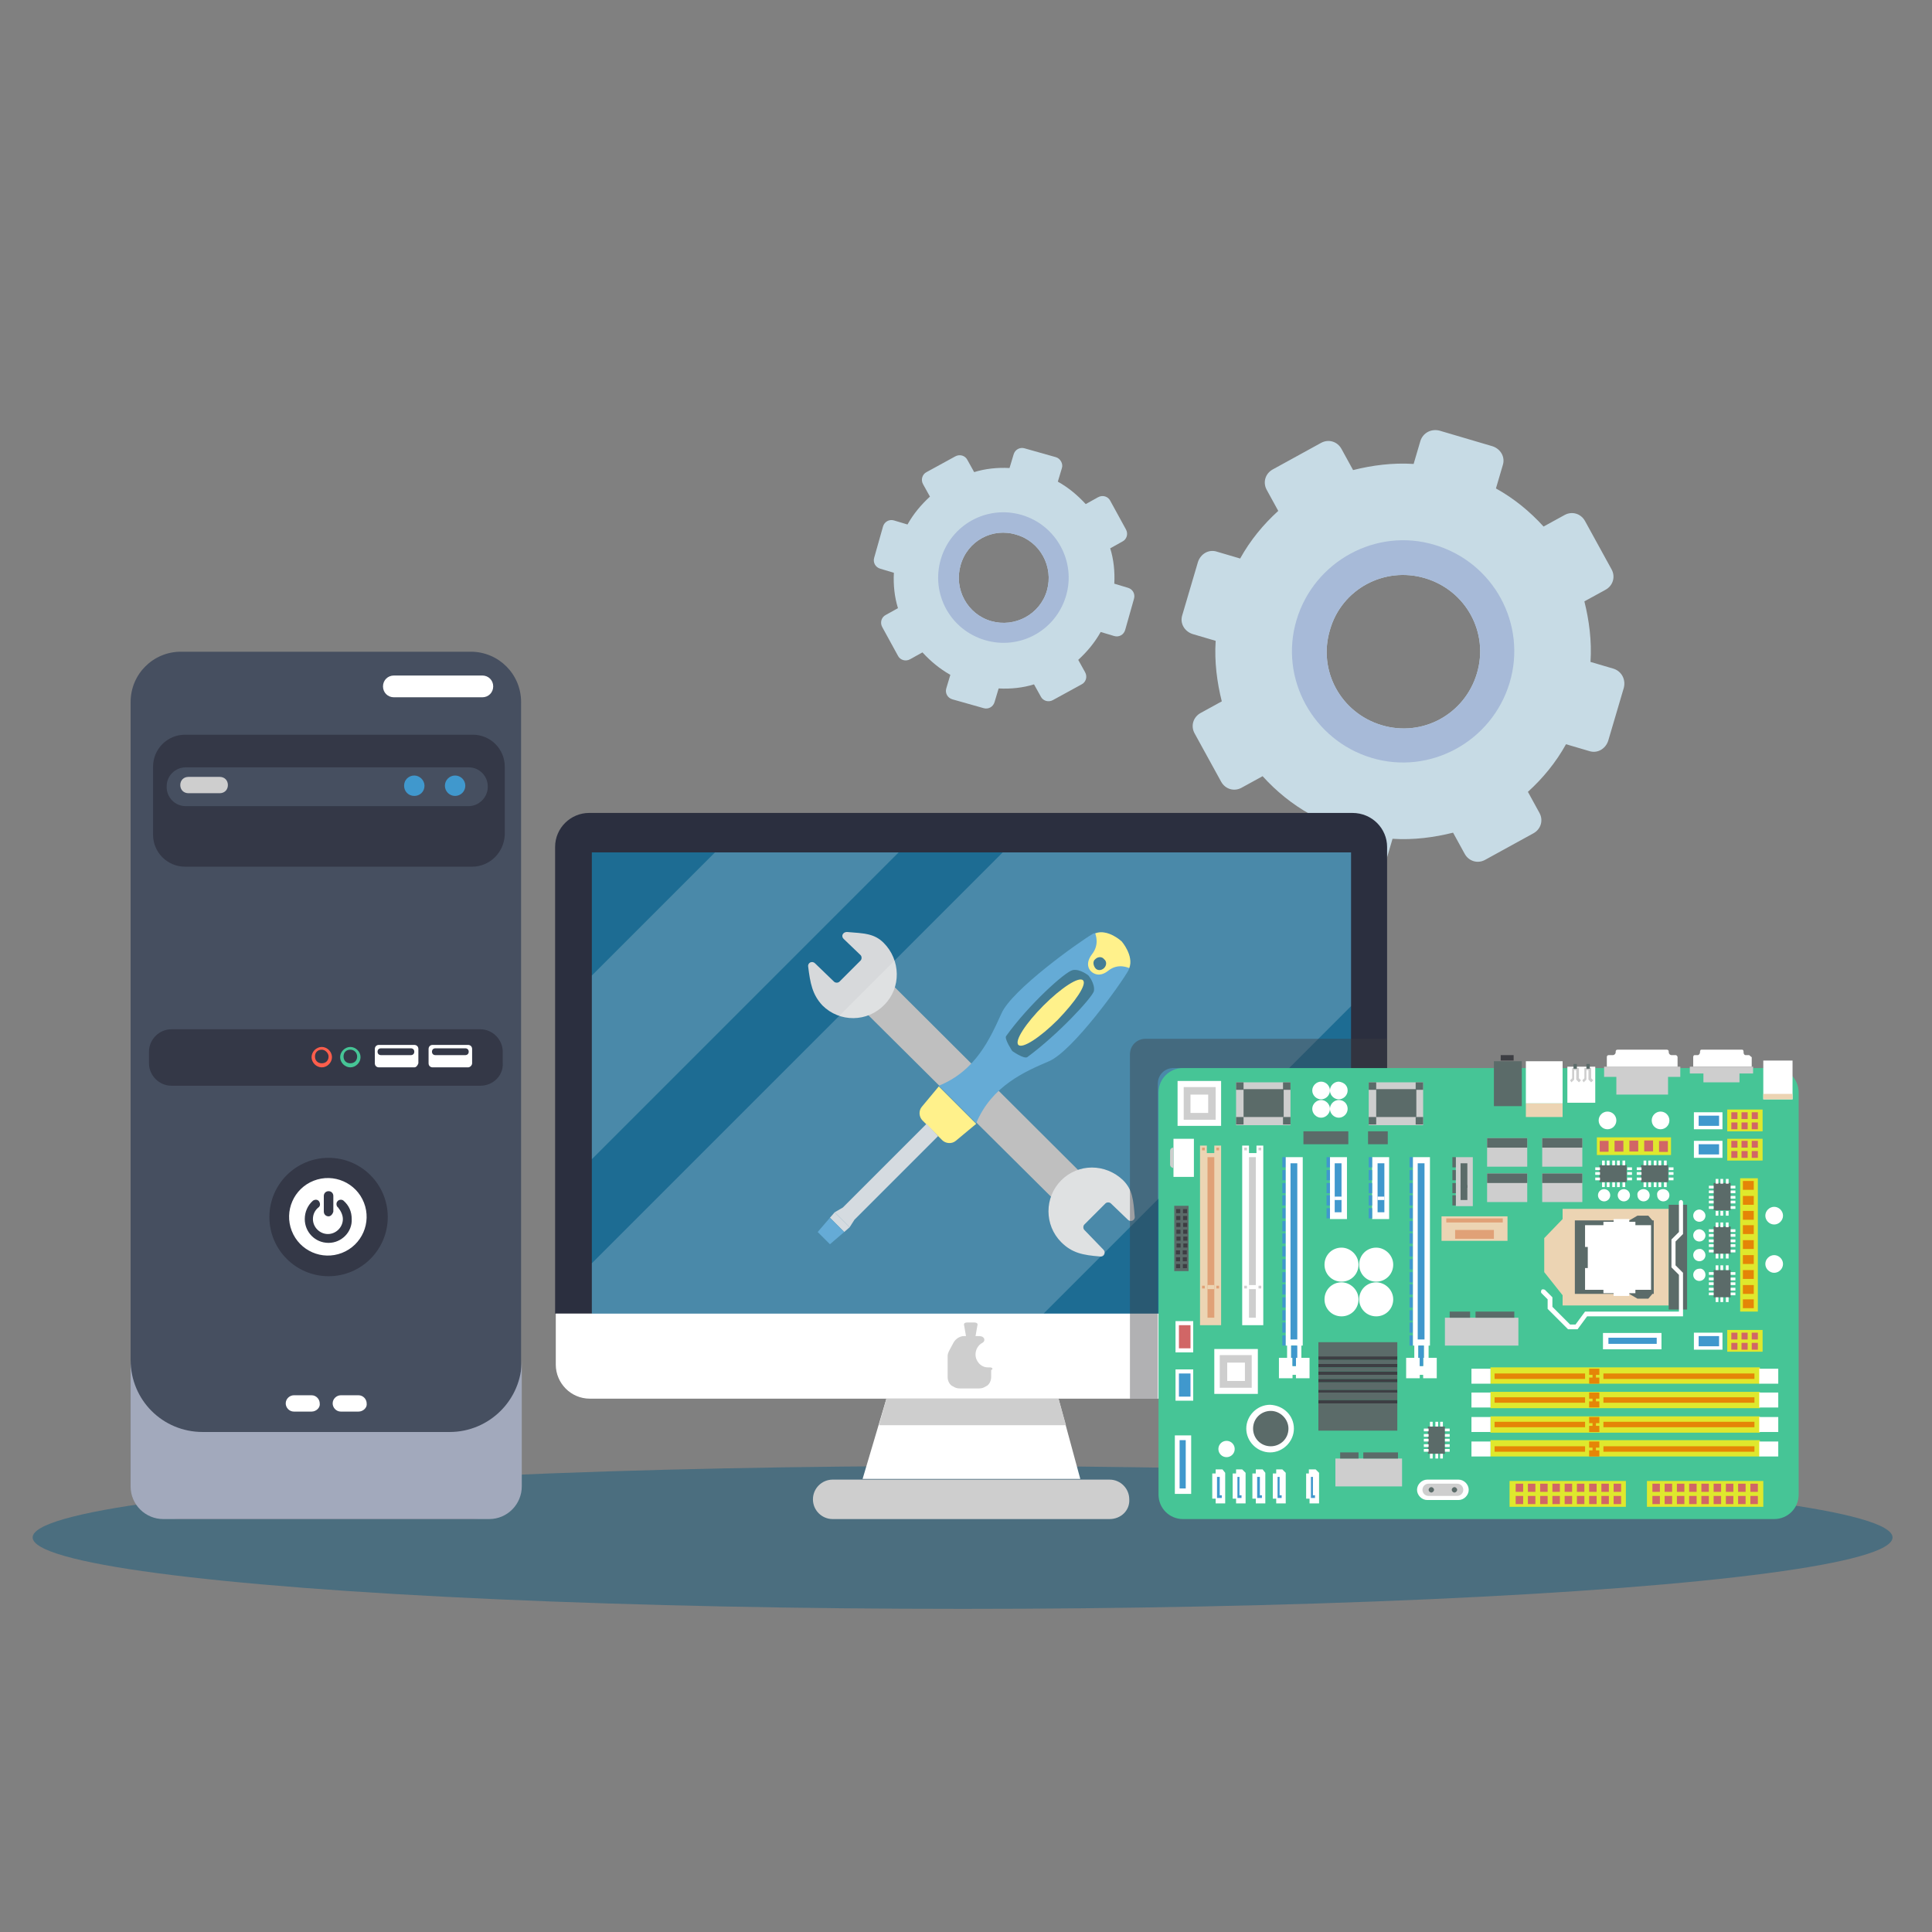 <?xml version="1.0" encoding="utf-8"?>
<!-- Generator: Adobe Illustrator 24.0.1, SVG Export Plug-In . SVG Version: 6.00 Build 0)  -->
<svg version="1.1" id="Calque_1" xmlns="http://www.w3.org/2000/svg" xmlns:xlink="http://www.w3.org/1999/xlink" x="0px" y="0px"
	 viewBox="0 0 284 284" style="enable-background:new 0 0 284 284;" xml:space="preserve">
<rect x="0" y="0" width="284" height="284" fill="#808080" stroke="none"/>
<style type="text/css">
	.st0{opacity:0.5;fill:#165C7F;}
	.st1{fill:#C7DBE5;}
	.st2{fill:#A7BAD8;}
	.st3{fill:#2B2F3F;}
	.st4{fill:#1D6C93;}
	.st5{fill:#FFFFFF;}
	.st6{fill:#CECECE;}
	.st7{fill:#AFAFAF;}
	.st8{fill:#D7D9DB;}
	.st9{fill:#3E96CC;}
	.st10{fill:#FFED6E;}
	.st11{fill:#145B7A;}
	.st12{fill:#CBD2D8;}
	.st13{opacity:0.2;fill:#FFFFFF;}
	.st14{fill:#464F60;}
	.st15{fill:#A2A9BC;}
	.st16{fill:#343847;}
	.st17{fill:#4098CD;}
	.st18{fill:#FF5E4C;}
	.st19{fill:#46C596;}
	.st20{fill:#DFE82D;}
	.st21{fill:#E58507;}
	.st22{fill:#D16666;}
	.st23{fill:#5B6B69;}
	.st24{fill:#3D3E43;}
	.st25{fill:#ECD4B3;}
	.st26{fill:#E0A177;}
	.st27{opacity:0.4;fill:#3D3E43;}
</style>
<ellipse id="XMLID_4_" class="st0" cx="141.5" cy="226" rx="136.7" ry="10.5"/>
<g id="XMLID_252_">
	<g id="XMLID_3_">
		<path id="XMLID_1474_" class="st1" d="M219.4,65.6l-7.8-2.3c-1.2-0.3-2.4,0.3-2.8,1.5l-1,3.4c-3.1-0.2-6.1,0.2-8.9,0.9l-1.7-3.1
			c-0.6-1.1-1.9-1.5-3-0.9l-7.1,3.9c-1.1,0.6-1.5,1.9-0.9,3l1.7,3.1c-2.2,2-4.1,4.3-5.6,7l-3.4-1c-1.2-0.4-2.4,0.3-2.8,1.5l-2.3,7.8
			c-0.4,1.2,0.3,2.4,1.5,2.8l3.4,1c-0.2,3.1,0.2,6.1,0.9,8.9l-3.1,1.7c-1.1,0.6-1.5,1.9-0.9,3l3.9,7.1c0.6,1.1,1.9,1.5,3,0.9
			l3.1-1.7c2,2.2,4.3,4.1,7,5.6l-1,3.4c-0.4,1.2,0.3,2.4,1.5,2.8l7.8,2.3c1.2,0.3,2.4-0.3,2.8-1.5l1-3.4c3.1,0.2,6.1-0.2,8.9-0.9
			l1.7,3.1c0.6,1.1,1.9,1.5,3,0.9l7.1-3.9c1.1-0.6,1.5-1.9,0.9-3l-1.7-3.1c2.2-2,4.1-4.3,5.6-7l3.4,1c1.2,0.4,2.4-0.3,2.8-1.5
			l2.3-7.8c0.3-1.2-0.3-2.4-1.5-2.8l-3.4-1c0.2-3.1-0.2-6.1-0.9-8.9l3.1-1.7c1.1-0.6,1.5-1.9,0.9-3l-3.9-7.1c-0.6-1.1-1.9-1.5-3-0.9
			l-3.1,1.7c-2-2.2-4.3-4.1-7-5.6l1-3.4C221.3,67.2,220.6,66,219.4,65.6z M209.5,85c6,1.8,9.4,8,7.6,14c-1.8,6-8,9.4-14,7.6
			c-6-1.8-9.4-8-7.6-14C197.2,86.6,203.5,83.2,209.5,85z"/>
		<path id="XMLID_1462_" class="st2" d="M210.9,80.1c-8.6-2.6-17.7,2.4-20.3,11c-2.6,8.6,2.4,17.7,11,20.3c8.6,2.6,17.7-2.4,20.3-11
			C224.5,91.8,219.6,82.7,210.9,80.1z M209.5,85c6,1.8,9.4,8,7.6,14c-1.8,6-8,9.4-14,7.6c-6-1.8-9.4-8-7.6-14
			C197.2,86.6,203.5,83.2,209.5,85z"/>
	</g>
	<g id="XMLID_5_">
		<path id="XMLID_441_" class="st1" d="M155.2,67.2l-4.6-1.3c-0.7-0.2-1.4,0.2-1.6,0.9l-0.6,2c-1.8-0.1-3.6,0.1-5.2,0.6l-1-1.8
			c-0.3-0.6-1.1-0.9-1.8-0.5l-4.2,2.3c-0.6,0.3-0.9,1.1-0.5,1.8l1,1.8c-1.3,1.2-2.4,2.5-3.3,4.1l-2-0.6c-0.7-0.2-1.4,0.2-1.6,0.9
			l-1.3,4.6c-0.2,0.7,0.2,1.4,0.9,1.6l2,0.6c-0.1,1.8,0.1,3.6,0.6,5.2l-1.8,1c-0.6,0.3-0.9,1.1-0.5,1.8l2.3,4.2
			c0.3,0.6,1.1,0.9,1.8,0.5l1.8-1c1.2,1.3,2.5,2.4,4.1,3.3l-0.6,2c-0.2,0.7,0.2,1.4,0.9,1.6l4.6,1.3c0.7,0.2,1.4-0.2,1.6-0.9l0.6-2
			c1.8,0.1,3.6-0.1,5.2-0.6l1,1.8c0.3,0.6,1.1,0.9,1.8,0.5l4.2-2.3c0.6-0.3,0.9-1.1,0.5-1.8l-1-1.8c1.3-1.2,2.4-2.5,3.3-4.1l2,0.6
			c0.7,0.2,1.4-0.2,1.6-0.9l1.3-4.6c0.2-0.7-0.2-1.4-0.9-1.6l-2-0.6c0.1-1.8-0.1-3.6-0.6-5.2l1.8-1c0.6-0.3,0.9-1.1,0.5-1.8
			l-2.3-4.2c-0.3-0.6-1.1-0.9-1.8-0.5l-1.8,1c-1.2-1.3-2.5-2.4-4.1-3.3l0.6-2C156.3,68.2,155.9,67.4,155.2,67.2z M149.4,78.6
			c3.5,1,5.5,4.7,4.5,8.2c-1,3.5-4.7,5.5-8.2,4.5c-3.5-1-5.5-4.7-4.5-8.2C142.2,79.5,145.9,77.5,149.4,78.6z"/>
		<path id="XMLID_437_" class="st2" d="M150.2,75.7c-5.1-1.5-10.4,1.4-11.9,6.5c-1.5,5.1,1.4,10.4,6.5,11.9
			c5.1,1.5,10.4-1.4,11.9-6.5C158.2,82.6,155.3,77.2,150.2,75.7z M149.4,78.6c3.5,1,5.5,4.7,4.5,8.2c-1,3.5-4.7,5.5-8.2,4.5
			c-3.5-1-5.5-4.7-4.5-8.2C142.2,79.5,145.9,77.5,149.4,78.6z"/>
	</g>
</g>
<g id="XMLID_2974_">
	<path id="XMLID_94_" class="st3" d="M203.9,124.5v68.6H81.6v-68.6c0-2.8,2.3-5,5-5h112.2C201.7,119.5,203.9,121.8,203.9,124.5z"/>
	<rect id="XMLID_66_" x="87" y="125.3" class="st4" width="111.6" height="67.9"/>
	<polygon id="XMLID_67_" class="st5" points="158.8,217.4 126.8,217.4 130.3,205.6 155.6,205.6 	"/>
	<path id="XMLID_92_" class="st5" d="M203.9,193.1v7.5c0,2.8-2.3,5-5,5H86.7c-2.8,0-5-2.3-5-5v-7.5H203.9z"/>
	<polygon id="XMLID_64_" class="st6" points="130.3,205.6 129.2,209.5 156.7,209.5 155.6,205.6 	"/>
	<path id="XMLID_65_" class="st6" d="M163.1,223.3h-40.7c-1.6,0-2.9-1.3-2.9-2.9l0,0c0-1.6,1.3-2.9,2.9-2.9h40.7
		c1.6,0,2.9,1.3,2.9,2.9l0,0C166.1,222,164.8,223.3,163.1,223.3z"/>
	<g id="XMLID_1443_">
		<g id="XMLID_2812_">
			<polygon id="XMLID_2817_" class="st7" points="156.8,178.2 125.6,147.2 129.6,143.2 160.8,174.3 			"/>
			<path id="XMLID_2815_" class="st8" d="M119.8,141.6c-0.4-0.4-1.1-0.1-1,0.5c0.3,2.4,0.6,4.1,2.1,5.7c2.5,2.5,6.6,2.5,9.1-0.1
				c2.5-2.5,2.4-6.6-0.1-9.1c-1.4-1.4-2.9-1.4-5.4-1.6c-0.6,0-0.9,0.6-0.5,1l2.5,2.4c0.2,0.2,0.2,0.6,0,0.8l-3.1,3.1
				c-0.2,0.2-0.6,0.2-0.8,0L119.8,141.6z"/>
			<path id="XMLID_2814_" class="st8" d="M162.2,183.7c0.4,0.4,0.1,1.1-0.5,1c-2.5-0.2-4.1-0.5-5.7-2.1c-2.5-2.5-2.5-6.6,0-9.1
				s6.5-2.5,9.1,0c1.4,1.4,1.5,2.9,1.7,5.3c0.1,0.6-0.6,0.9-1,0.5l-2.5-2.4c-0.2-0.2-0.6-0.2-0.8,0l-3.1,3.1c-0.2,0.2-0.2,0.6,0,0.8
				L162.2,183.7z"/>
		</g>
		<g id="XMLID_1451_">
			<path id="XMLID_2811_" class="st9" d="M154.2,156c-3.5,1.5-8.4,3.6-10.7,9.1l-5.5-5.5c5.5-2.2,7.6-7.1,9.2-10.6
				c1.5-3.5,11.5-10.6,13.4-11.7c0.1-0.1,0.2-0.1,0.3-0.1c1.9-0.7,3.9,1.2,3.9,1.2s1.8,2,1.2,3.9c0,0.1-0.1,0.2-0.1,0.3
				C164.8,144.6,157.7,154.5,154.2,156z"/>
			<path id="XMLID_2809_" class="st10" d="M166,142.3c-0.1,0-1.6-0.8-3.1,0.4c-1.5,1.2-2.5,0.1-2.5,0.1s-1.1-0.9,0.1-2.5
				c1.2-1.5,0.5-3,0.5-3.1c1.9-0.7,3.9,1.2,3.9,1.2S166.7,140.5,166,142.3z"/>
			<path id="XMLID_2799_" class="st10" d="M143.5,165.2l-3,2.5c-0.6,0.5-1.5,0.4-2-0.1l-2.9-2.9c-0.5-0.5-0.6-1.4-0.1-2l2.5-3
				L143.5,165.2z"/>
			<path id="XMLID_2790_" class="st11" d="M151,155.4c-0.5,0.3-2.2-0.9-2.2-0.9s-1.2-1.8-0.9-2.2c3.3-4.6,8.7-9.5,9.8-9.7
				c1.1-0.2,2.3,0.8,2.3,0.8s1,1.2,0.8,2.3C160.5,146.7,155.5,152.1,151,155.4z"/>
			<path id="XMLID_2781_" class="st10" d="M155.5,149.9c-2.6,2.6-5.2,4.3-5.8,3.7c-0.6-0.6,1.1-3.2,3.7-5.8c2.6-2.6,5.2-4.3,5.8-3.7
				C159.8,144.7,158.1,147.2,155.5,149.9z"/>
			<polygon id="XMLID_2400_" class="st12" points="124.9,180.4 122.7,178.2 123.9,177.5 136.2,165.2 137.9,167 125.6,179.3 			"/>
			<polygon id="XMLID_2398_" class="st12" points="124.1,181.1 122,179 122.7,178.2 124.9,180.4 			"/>
			<polygon id="XMLID_2395_" class="st9" points="122,182.9 120.2,181.1 122,179 124.1,181.1 			"/>
			<path id="XMLID_2295_" class="st11" d="M162.3,142.3c-0.4,0.4-1,0.4-1.3,0s-0.4-1,0-1.3c0.4-0.4,1-0.4,1.3,0
				C162.7,141.3,162.7,141.9,162.3,142.3z"/>
		</g>
	</g>
	<polygon id="XMLID_2360_" class="st13" points="198.6,125.3 198.6,147.9 153.4,193.1 87,193.1 87,185.7 147.4,125.3 	"/>
	<polygon id="XMLID_442_" class="st13" points="132.1,125.3 87,170.4 87,143.4 105.1,125.3 	"/>
	<path id="XMLID_6_" class="st6" d="M145.5,201c-0.1,0-0.2,0-0.3,0c-1,0-1.8-0.9-1.8-1.9c0-0.7,0.4-1.4,1-1.7c0.4-0.2,0.4-0.7,0-0.9
		c-0.2-0.1-0.4-0.1-0.7-0.1h-0.3l0.3-1.7c0-0.2-0.2-0.3-0.5-0.3h-0.5h-0.5c-0.3,0-0.5,0.1-0.5,0.3l0.3,1.7h-0.3
		c-0.6,0-1.2,0.4-1.5,0.9l-0.7,1.3c-0.1,0.2-0.2,0.5-0.2,0.7v3.1c0,0.5,0.2,1,0.6,1.3l0.2,0.1c0.3,0.2,0.6,0.3,1,0.3h1.4h1.4
		c0.4,0,0.7-0.1,1-0.3l0.2-0.1c0.4-0.3,0.6-0.8,0.6-1.3v-1C146.1,201.2,145.8,201,145.5,201z"/>
</g>
<g id="XMLID_2_">
	<path id="XMLID_68_" class="st14" d="M69.3,223.3H26.6c-4.1,0-7.4-3.3-7.4-7.4V103.2c0-4.1,3.3-7.4,7.4-7.4h42.6
		c4.1,0,7.4,3.3,7.4,7.4v112.7C76.7,220,73.4,223.3,69.3,223.3z"/>
	<path id="XMLID_410_" class="st15" d="M76.7,199.9v18.6c0,2.6-2.1,4.8-4.8,4.8H24c-2.6,0-4.8-2.1-4.8-4.8v-18.6
		c0,5.9,4.7,10.6,10.6,10.6h36.3C71.9,210.5,76.7,205.8,76.7,199.9z"/>
	<path id="XMLID_69_" class="st16" d="M69.4,127.4H27.2c-2.6,0-4.7-2.1-4.7-4.7v-10c0-2.6,2.1-4.7,4.7-4.7h42.3
		c2.6,0,4.7,2.1,4.7,4.7v10C74.1,125.3,72,127.4,69.4,127.4z"/>
	<path id="XMLID_70_" class="st14" d="M68.9,118.5H27.3c-1.6,0-2.8-1.3-2.8-2.8v-0.1c0-1.6,1.3-2.8,2.8-2.8h41.6
		c1.6,0,2.8,1.3,2.8,2.8v0.1C71.7,117.2,70.4,118.5,68.9,118.5z"/>
	<path id="XMLID_71_" class="st6" d="M32.3,116.6h-4.6c-0.7,0-1.2-0.5-1.2-1.2l0,0c0-0.7,0.5-1.2,1.2-1.2h4.6c0.7,0,1.2,0.5,1.2,1.2
		l0,0C33.5,116.1,33,116.6,32.3,116.6z"/>
	<path id="XMLID_97_" class="st17" d="M62.4,115.5c0,0.9-0.7,1.5-1.5,1.5c-0.9,0-1.5-0.7-1.5-1.5c0-0.9,0.7-1.5,1.5-1.5
		C61.7,114,62.4,114.7,62.4,115.5z"/>
	<circle id="XMLID_363_" class="st17" cx="66.9" cy="115.5" r="1.5"/>
	<path id="XMLID_100_" class="st5" d="M70.9,102.5h-13c-0.9,0-1.6-0.7-1.6-1.6l0,0c0-0.9,0.7-1.6,1.6-1.6h13c0.9,0,1.6,0.7,1.6,1.6
		l0,0C72.5,101.8,71.8,102.5,70.9,102.5z"/>
	<path id="XMLID_365_" class="st16" d="M70.6,159.6H25.2c-1.8,0-3.3-1.5-3.3-3.3v-1.7c0-1.8,1.5-3.3,3.3-3.3h45.4
		c1.8,0,3.3,1.5,3.3,3.3v1.7C74,158.1,72.5,159.6,70.6,159.6z"/>
	<path id="XMLID_366_" class="st5" d="M68.8,156.9h-5.2c-0.3,0-0.6-0.2-0.6-0.6v-2.1c0-0.3,0.2-0.6,0.6-0.6h5.2
		c0.3,0,0.6,0.2,0.6,0.6v2.1C69.4,156.6,69.1,156.9,68.8,156.9z"/>
	<path id="XMLID_367_" class="st16" d="M68.4,155.1H64c-0.3,0-0.5-0.2-0.5-0.5v0c0-0.3,0.2-0.5,0.5-0.5h4.4c0.3,0,0.5,0.2,0.5,0.5v0
		C68.9,154.9,68.7,155.1,68.4,155.1z"/>
	<path id="XMLID_370_" class="st5" d="M60.9,156.9h-5.2c-0.3,0-0.6-0.2-0.6-0.6v-2.1c0-0.3,0.2-0.6,0.6-0.6h5.2
		c0.3,0,0.6,0.2,0.6,0.6v2.1C61.4,156.6,61.2,156.9,60.9,156.9z"/>
	<path id="XMLID_369_" class="st16" d="M60.4,155.1H56c-0.3,0-0.5-0.2-0.5-0.5v0c0-0.3,0.2-0.5,0.5-0.5h4.4c0.3,0,0.5,0.2,0.5,0.5v0
		C60.9,154.9,60.7,155.1,60.4,155.1z"/>
	<g id="XMLID_368_">
		<path id="XMLID_1685_" class="st18" d="M47.3,156.9c-0.8,0-1.5-0.7-1.5-1.5c0-0.8,0.7-1.5,1.5-1.5c0.8,0,1.5,0.7,1.5,1.5
			C48.8,156.2,48.1,156.9,47.3,156.9z M47.3,154.3c-0.6,0-1,0.4-1,1c0,0.6,0.4,1,1,1c0.6,0,1-0.4,1-1
			C48.3,154.8,47.8,154.3,47.3,154.3z"/>
	</g>
	<g id="XMLID_372_">
		<path id="XMLID_1496_" class="st19" d="M51.5,156.9c-0.8,0-1.5-0.7-1.5-1.5c0-0.8,0.7-1.5,1.5-1.5c0.8,0,1.5,0.7,1.5,1.5
			C53,156.2,52.3,156.9,51.5,156.9z M51.5,154.3c-0.6,0-1,0.4-1,1c0,0.6,0.4,1,1,1c0.6,0,1-0.4,1-1
			C52.5,154.8,52.1,154.3,51.5,154.3z"/>
	</g>
	<path id="XMLID_371_" class="st5" d="M45.8,207.5h-2.6c-0.7,0-1.2-0.6-1.2-1.2l0,0c0-0.7,0.6-1.2,1.2-1.2h2.6
		c0.7,0,1.2,0.6,1.2,1.2l0,0C47.1,206.9,46.5,207.5,45.8,207.5z"/>
	<path id="XMLID_374_" class="st5" d="M52.7,207.5h-2.6c-0.7,0-1.2-0.6-1.2-1.2l0,0c0-0.7,0.6-1.2,1.2-1.2h2.6
		c0.7,0,1.2,0.6,1.2,1.2l0,0C54,206.9,53.4,207.5,52.7,207.5z"/>
	<circle id="XMLID_373_" class="st16" cx="48.3" cy="178.9" r="8.7"/>
	
		<ellipse id="XMLID_375_" transform="matrix(0.931 -0.364 0.364 0.931 -61.892 29.893)" class="st5" cx="48.3" cy="178.9" rx="5.7" ry="5.7"/>
	<g id="XMLID_378_">
		<g id="XMLID_377_">
			<path id="XMLID_380_" class="st16" d="M48.3,182.7c-2,0-3.5-1.6-3.5-3.5c0-1,0.4-2,1.2-2.7c0.3-0.2,0.7-0.2,0.9,0.1
				c0.2,0.3,0.2,0.7-0.1,0.9c-0.5,0.4-0.8,1-0.8,1.7c0,1.2,1,2.2,2.2,2.2s2.2-1,2.2-2.2c0-0.6-0.3-1.2-0.7-1.7
				c-0.3-0.2-0.3-0.7-0.1-0.9c0.2-0.3,0.7-0.3,0.9-0.1c0.8,0.7,1.2,1.6,1.2,2.7C51.8,181.1,50.2,182.7,48.3,182.7z"/>
		</g>
		<g id="XMLID_376_">
			<path id="XMLID_401_" class="st16" d="M48.3,178.8L48.3,178.8c-0.4,0-0.7-0.3-0.7-0.7v-2.3c0-0.4,0.3-0.7,0.7-0.7l0,0
				c0.4,0,0.7,0.3,0.7,0.7v2.3C48.9,178.5,48.6,178.8,48.3,178.8z"/>
		</g>
	</g>
</g>
<g id="XMLID_381_">
	<g id="XMLID_382_">
		<path id="XMLID_2973_" class="st19" d="M260.8,223.3h-86.9c-2,0-3.6-1.6-3.6-3.6v-59.1c0-2,1.6-3.6,3.6-3.6h86.9
			c2,0,3.6,1.6,3.6,3.6v59.1C264.4,221.7,262.8,223.3,260.8,223.3z"/>
		<g id="XMLID_2946_">
			<rect id="XMLID_2970_" x="219.1" y="211.7" class="st20" width="39.6" height="2.4"/>
			<g id="XMLID_2955_">
				<g>
					<g id="XMLID_217_">
						<rect x="233.6" y="211.9" class="st21" width="1.5" height="0.9"/>
					</g>
					<g id="XMLID_216_">
						<rect x="233.6" y="213.2" class="st21" width="1.5" height="0.9"/>
					</g>
					<rect id="XMLID_215_" x="234.1" y="212.7" class="st21" width="0.5" height="0.7"/>
				</g>
			</g>
			<rect id="XMLID_2952_" x="216.3" y="211.9" class="st5" width="2.8" height="2.2"/>
			<rect id="XMLID_2949_" x="258.6" y="211.9" class="st5" width="2.8" height="2.2"/>
			<rect id="XMLID_2948_" x="219.7" y="212.6" class="st21" width="13.3" height="0.8"/>
			<rect id="XMLID_2947_" x="235.7" y="212.6" class="st21" width="22.2" height="0.8"/>
		</g>
		<g id="XMLID_702_">
			<rect id="XMLID_959_" x="219.1" y="208.2" class="st20" width="39.6" height="2.4"/>
			<g id="XMLID_941_">
				<g>
					<g id="XMLID_211_">
						<rect x="233.6" y="208.3" class="st21" width="1.5" height="0.9"/>
					</g>
					<g id="XMLID_210_">
						<rect x="233.6" y="209.6" class="st21" width="1.5" height="0.9"/>
					</g>
					<rect id="XMLID_209_" x="234.1" y="209.1" class="st21" width="0.5" height="0.7"/>
				</g>
			</g>
			<rect id="XMLID_936_" x="216.3" y="208.3" class="st5" width="2.8" height="2.2"/>
			<rect id="XMLID_713_" x="258.6" y="208.3" class="st5" width="2.8" height="2.2"/>
			<rect id="XMLID_708_" x="219.7" y="209" class="st21" width="13.3" height="0.8"/>
			<rect id="XMLID_706_" x="235.7" y="209" class="st21" width="22.2" height="0.8"/>
		</g>
		<g id="XMLID_962_">
			<rect id="XMLID_1014_" x="219.1" y="204.6" class="st20" width="39.6" height="2.4"/>
			<g id="XMLID_971_">
				<g>
					<g id="XMLID_208_">
						<rect x="233.6" y="204.7" class="st21" width="1.5" height="0.9"/>
					</g>
					<g id="XMLID_205_">
						<rect x="233.6" y="206" class="st21" width="1.5" height="0.9"/>
					</g>
					<rect id="XMLID_204_" x="234.1" y="205.5" class="st21" width="0.5" height="0.7"/>
				</g>
			</g>
			<rect id="XMLID_968_" x="216.3" y="204.7" class="st5" width="2.8" height="2.2"/>
			<rect id="XMLID_965_" x="258.6" y="204.7" class="st5" width="2.8" height="2.2"/>
			<rect id="XMLID_964_" x="219.7" y="205.4" class="st21" width="13.3" height="0.8"/>
			<rect id="XMLID_963_" x="235.7" y="205.4" class="st21" width="22.2" height="0.8"/>
		</g>
		<g id="XMLID_1030_">
			<rect id="XMLID_1054_" x="219.1" y="201" class="st20" width="39.6" height="2.4"/>
			<g id="XMLID_1039_">
				<g>
					<g id="XMLID_203_">
						<rect x="233.6" y="201.2" class="st21" width="1.5" height="0.9"/>
					</g>
					<g id="XMLID_202_">
						<rect x="233.6" y="202.5" class="st21" width="1.5" height="0.9"/>
					</g>
					<rect id="XMLID_201_" x="234.1" y="201.9" class="st21" width="0.5" height="0.7"/>
				</g>
			</g>
			<rect id="XMLID_1036_" x="216.3" y="201.2" class="st5" width="2.8" height="2.2"/>
			<rect id="XMLID_1033_" x="258.6" y="201.2" class="st5" width="2.8" height="2.2"/>
			<rect id="XMLID_1032_" x="219.7" y="201.9" class="st21" width="13.3" height="0.8"/>
			<rect id="XMLID_1031_" x="235.7" y="201.9" class="st21" width="22.2" height="0.8"/>
		</g>
		<g id="XMLID_2924_">
			<rect id="XMLID_2943_" x="221.9" y="217.7" class="st20" width="17.1" height="3.8"/>
			<rect id="XMLID_2942_" x="222.8" y="218.1" class="st22" width="1.1" height="1.2"/>
			<rect id="XMLID_2941_" x="222.8" y="219.9" class="st22" width="1.1" height="1.2"/>
			<rect id="XMLID_2940_" x="224.6" y="218.1" class="st22" width="1.1" height="1.2"/>
			<rect id="XMLID_2939_" x="224.6" y="219.9" class="st22" width="1.1" height="1.2"/>
			<rect id="XMLID_2938_" x="226.4" y="218.1" class="st22" width="1.1" height="1.2"/>
			<rect id="XMLID_2937_" x="226.4" y="219.9" class="st22" width="1.1" height="1.2"/>
			<rect id="XMLID_2936_" x="228.2" y="218.1" class="st22" width="1.1" height="1.2"/>
			<rect id="XMLID_2935_" x="228.2" y="219.9" class="st22" width="1.1" height="1.2"/>
			<rect id="XMLID_2934_" x="230" y="218.1" class="st22" width="1.1" height="1.2"/>
			<rect id="XMLID_2933_" x="230" y="219.9" class="st22" width="1.1" height="1.2"/>
			<rect id="XMLID_2932_" x="231.8" y="218.1" class="st22" width="1.1" height="1.2"/>
			<rect id="XMLID_2931_" x="231.8" y="219.9" class="st22" width="1.1" height="1.2"/>
			<rect id="XMLID_2930_" x="233.6" y="218.1" class="st22" width="1.1" height="1.2"/>
			<rect id="XMLID_2929_" x="233.6" y="219.9" class="st22" width="1.1" height="1.2"/>
			<rect id="XMLID_2928_" x="235.4" y="218.1" class="st22" width="1.1" height="1.2"/>
			<rect id="XMLID_2927_" x="235.4" y="219.9" class="st22" width="1.1" height="1.2"/>
			<rect id="XMLID_2926_" x="237.2" y="218.1" class="st22" width="1.1" height="1.2"/>
			<rect id="XMLID_2925_" x="237.2" y="219.9" class="st22" width="1.1" height="1.2"/>
		</g>
		<g id="XMLID_9_">
			<rect id="XMLID_930_" x="242.1" y="217.7" class="st20" width="17.1" height="3.8"/>
			<rect id="XMLID_895_" x="242.9" y="218.1" class="st22" width="1.1" height="1.2"/>
			<rect id="XMLID_826_" x="242.9" y="219.9" class="st22" width="1.1" height="1.2"/>
			<rect id="XMLID_786_" x="244.7" y="218.1" class="st22" width="1.1" height="1.2"/>
			<rect id="XMLID_770_" x="244.7" y="219.9" class="st22" width="1.1" height="1.2"/>
			<rect id="XMLID_769_" x="246.5" y="218.1" class="st22" width="1.1" height="1.2"/>
			<rect id="XMLID_725_" x="246.5" y="219.9" class="st22" width="1.1" height="1.2"/>
			<rect id="XMLID_717_" x="248.3" y="218.1" class="st22" width="1.1" height="1.2"/>
			<rect id="XMLID_714_" x="248.3" y="219.9" class="st22" width="1.1" height="1.2"/>
			<rect id="XMLID_694_" x="250.1" y="218.1" class="st22" width="1.1" height="1.2"/>
			<rect id="XMLID_686_" x="250.1" y="219.9" class="st22" width="1.1" height="1.2"/>
			<rect id="XMLID_685_" x="251.9" y="218.1" class="st22" width="1.1" height="1.2"/>
			<rect id="XMLID_682_" x="251.9" y="219.9" class="st22" width="1.1" height="1.2"/>
			<rect id="XMLID_435_" x="253.7" y="218.1" class="st22" width="1.1" height="1.2"/>
			<rect id="XMLID_434_" x="253.7" y="219.9" class="st22" width="1.1" height="1.2"/>
			<rect id="XMLID_11_" x="255.5" y="218.1" class="st22" width="1.1" height="1.2"/>
			<rect id="XMLID_10_" x="255.5" y="219.9" class="st22" width="1.1" height="1.2"/>
			<rect id="XMLID_12_" x="257.3" y="218.1" class="st22" width="1.1" height="1.2"/>
			<rect id="XMLID_13_" x="257.3" y="219.9" class="st22" width="1.1" height="1.2"/>
		</g>
		<g id="XMLID_2882_">
			
				<rect id="XMLID_2901_" x="168.9" y="181" transform="matrix(-1.836970e-16 1 -1 -1.836970e-16 355.712 8.35)" class="st23" width="9.6" height="2.1"/>
			
				<rect id="XMLID_2900_" x="173.9" y="177.7" transform="matrix(-1.836970e-16 1 -1 -1.836970e-16 352.195 3.835)" class="st24" width="0.6" height="0.6"/>
			
				<rect id="XMLID_2899_" x="172.9" y="177.7" transform="matrix(-1.836970e-16 1 -1 -1.836970e-16 351.197 4.833)" class="st24" width="0.6" height="0.6"/>
			
				<rect id="XMLID_2898_" x="173.9" y="178.7" transform="matrix(-1.836970e-16 1 -1 -1.836970e-16 353.206 4.845)" class="st24" width="0.6" height="0.6"/>
			
				<rect id="XMLID_2897_" x="172.9" y="178.7" transform="matrix(-1.836970e-16 1 -1 -1.836970e-16 352.207 5.844)" class="st24" width="0.6" height="0.6"/>
			
				<rect id="XMLID_2896_" x="173.9" y="179.7" transform="matrix(-1.836970e-16 1 -1 -1.836970e-16 354.216 5.856)" class="st24" width="0.6" height="0.6"/>
			
				<rect id="XMLID_2895_" x="172.9" y="179.7" transform="matrix(-1.836970e-16 1 -1 -1.836970e-16 353.217 6.854)" class="st24" width="0.6" height="0.6"/>
			
				<rect id="XMLID_2894_" x="173.9" y="180.7" transform="matrix(-1.836970e-16 1 -1 -1.836970e-16 355.226 6.866)" class="st24" width="0.6" height="0.6"/>
			
				<rect id="XMLID_2893_" x="172.9" y="180.7" transform="matrix(-1.836970e-16 1 -1 -1.836970e-16 354.228 7.865)" class="st24" width="0.6" height="0.6"/>
			
				<rect id="XMLID_2892_" x="173.9" y="181.7" transform="matrix(-1.836970e-16 1 -1 -1.836970e-16 356.237 7.877)" class="st24" width="0.6" height="0.6"/>
			
				<rect id="XMLID_2891_" x="172.9" y="181.7" transform="matrix(-1.836970e-16 1 -1 -1.836970e-16 355.238 8.875)" class="st24" width="0.6" height="0.6"/>
			
				<rect id="XMLID_2890_" x="173.9" y="182.7" transform="matrix(-1.836970e-16 1 -1 -1.836970e-16 357.247 8.887)" class="st24" width="0.6" height="0.6"/>
			
				<rect id="XMLID_2889_" x="172.9" y="182.7" transform="matrix(-1.836970e-16 1 -1 -1.836970e-16 356.249 9.885)" class="st24" width="0.6" height="0.6"/>
			
				<rect id="XMLID_2888_" x="173.9" y="183.8" transform="matrix(-1.836970e-16 1 -1 -1.836970e-16 358.257 9.897)" class="st24" width="0.6" height="0.6"/>
			
				<rect id="XMLID_2887_" x="172.9" y="183.8" transform="matrix(-1.836970e-16 1 -1 -1.836970e-16 357.259 10.896)" class="st24" width="0.6" height="0.6"/>
			
				<rect id="XMLID_2886_" x="173.9" y="184.8" transform="matrix(-1.836970e-16 1 -1 -1.836970e-16 359.268 10.908)" class="st24" width="0.6" height="0.6"/>
			
				<rect id="XMLID_2885_" x="172.9" y="184.8" transform="matrix(-1.836970e-16 1 -1 -1.836970e-16 358.269 11.906)" class="st24" width="0.6" height="0.6"/>
			
				<rect id="XMLID_2884_" x="173.9" y="185.8" transform="matrix(-1.836970e-16 1 -1 -1.836970e-16 360.278 11.918)" class="st24" width="0.6" height="0.6"/>
			
				<rect id="XMLID_2883_" x="172.9" y="185.8" transform="matrix(-1.836970e-16 1 -1 -1.836970e-16 359.28 12.917)" class="st24" width="0.6" height="0.6"/>
		</g>
		<path id="XMLID_2879_" class="st5" d="M262.1,178.7c0,0.7-0.6,1.3-1.3,1.3s-1.3-0.6-1.3-1.3s0.6-1.3,1.3-1.3
			S262.1,178,262.1,178.7z"/>
		<circle id="XMLID_2876_" class="st5" cx="236.3" cy="164.7" r="1.3"/>
		<circle id="XMLID_2873_" class="st5" cx="244.1" cy="164.7" r="1.3"/>
		<path id="XMLID_2870_" class="st5" d="M250.7,178.7c0,0.5-0.4,0.9-0.9,0.9c-0.5,0-0.9-0.4-0.9-0.9s0.4-0.9,0.9-0.9
			C250.2,177.8,250.7,178.2,250.7,178.7z"/>
		<path id="XMLID_2867_" class="st5" d="M250.7,181.6c0,0.5-0.4,0.9-0.9,0.9c-0.5,0-0.9-0.4-0.9-0.9c0-0.5,0.4-0.9,0.9-0.9
			C250.2,180.7,250.7,181.1,250.7,181.6z"/>
		<path id="XMLID_2864_" class="st5" d="M250.7,184.5c0,0.5-0.4,0.9-0.9,0.9c-0.5,0-0.9-0.4-0.9-0.9c0-0.5,0.4-0.9,0.9-0.9
			C250.2,183.5,250.7,184,250.7,184.5z"/>
		<path id="XMLID_2861_" class="st5" d="M250.7,187.4c0,0.5-0.4,0.9-0.9,0.9c-0.5,0-0.9-0.4-0.9-0.9c0-0.5,0.4-0.9,0.9-0.9
			C250.2,186.4,250.7,186.8,250.7,187.4z"/>
		<path id="XMLID_2858_" class="st5" d="M262.1,185.8c0,0.7-0.6,1.3-1.3,1.3s-1.3-0.6-1.3-1.3c0-0.7,0.6-1.3,1.3-1.3
			S262.1,185.1,262.1,185.8z"/>
		<g id="XMLID_2845_">
			<rect id="XMLID_2855_" x="255.8" y="173.2" class="st20" width="2.6" height="19.6"/>
			<rect id="XMLID_2854_" x="256.2" y="173.6" class="st21" width="1.6" height="1.3"/>
			<rect id="XMLID_2853_" x="256.2" y="175.8" class="st21" width="1.6" height="1.3"/>
			<rect id="XMLID_2852_" x="256.2" y="178" class="st21" width="1.6" height="1.3"/>
			<rect id="XMLID_2851_" x="256.2" y="180.1" class="st21" width="1.6" height="1.3"/>
			<rect id="XMLID_2850_" x="256.2" y="182.3" class="st21" width="1.6" height="1.3"/>
			<rect id="XMLID_2849_" x="256.2" y="184.5" class="st21" width="1.6" height="1.3"/>
			<rect id="XMLID_2848_" x="256.2" y="186.7" class="st21" width="1.6" height="1.3"/>
			<rect id="XMLID_2847_" x="256.2" y="188.9" class="st21" width="1.6" height="1.3"/>
			<rect id="XMLID_2846_" x="256.2" y="191" class="st21" width="1.6" height="1.3"/>
		</g>
		<g id="XMLID_2826_">
			
				<rect id="XMLID_2842_" x="238.9" y="163" transform="matrix(6.123234e-17 -1 1 6.123234e-17 71.737 408.686)" class="st20" width="2.6" height="10.9"/>
			
				<rect id="XMLID_2839_" x="235" y="167.8" transform="matrix(6.123234e-17 -1 1 6.123234e-17 67.356 404.305)" class="st22" width="1.6" height="1.3"/>
			
				<rect id="XMLID_2836_" x="237.2" y="167.8" transform="matrix(6.123234e-17 -1 1 6.123234e-17 69.536 406.485)" class="st22" width="1.6" height="1.3"/>
			
				<rect id="XMLID_2833_" x="239.4" y="167.8" transform="matrix(6.123234e-17 -1 1 6.123234e-17 71.716 408.665)" class="st22" width="1.6" height="1.3"/>
			
				<rect id="XMLID_2830_" x="241.6" y="167.8" transform="matrix(6.123234e-17 -1 1 6.123234e-17 73.896 410.846)" class="st22" width="1.6" height="1.3"/>
			
				<rect id="XMLID_2827_" x="243.7" y="167.8" transform="matrix(6.123234e-17 -1 1 6.123234e-17 76.077 413.026)" class="st22" width="1.6" height="1.3"/>
		</g>
		<g id="XMLID_2732_">
			<rect id="XMLID_2825_" x="251.9" y="186.7" class="st23" width="2.5" height="4"/>
			<g id="XMLID_2797_">
				<g>
					<g id="XMLID_310_">
						<rect x="254.4" y="187" class="st5" width="0.7" height="0.4"/>
					</g>
					<g id="XMLID_309_">
						<rect x="254.4" y="187.8" class="st5" width="0.7" height="0.4"/>
					</g>
					<g id="XMLID_308_">
						<rect x="254.4" y="189.3" class="st5" width="0.7" height="0.4"/>
					</g>
					<g id="XMLID_307_">
						<rect x="254.4" y="188.5" class="st5" width="0.7" height="0.4"/>
					</g>
					<g id="XMLID_306_">
						<rect x="254.4" y="190" class="st5" width="0.7" height="0.4"/>
					</g>
				</g>
			</g>
			<g id="XMLID_2769_">
				<g>
					<g id="XMLID_322_">
						<rect x="251.2" y="187" class="st5" width="0.7" height="0.4"/>
					</g>
					<g id="XMLID_321_">
						<rect x="251.2" y="187.8" class="st5" width="0.7" height="0.4"/>
					</g>
					<g id="XMLID_319_">
						<rect x="251.2" y="189.3" class="st5" width="0.7" height="0.4"/>
					</g>
					<g id="XMLID_317_">
						<rect x="251.2" y="188.5" class="st5" width="0.7" height="0.4"/>
					</g>
					<g id="XMLID_313_">
						<rect x="251.2" y="190" class="st5" width="0.7" height="0.4"/>
					</g>
				</g>
			</g>
			<g id="XMLID_2751_">
				<g>
					<g id="XMLID_212_">
						<rect x="253.7" y="186" class="st5" width="0.4" height="0.7"/>
					</g>
					<g id="XMLID_207_">
						<rect x="252.2" y="186" class="st5" width="0.4" height="0.7"/>
					</g>
					<g id="XMLID_206_">
						<rect x="252.9" y="186" class="st5" width="0.4" height="0.7"/>
					</g>
				</g>
			</g>
			<g id="XMLID_2733_">
				<g>
					<g id="XMLID_221_">
						<rect x="253.7" y="190.7" class="st5" width="0.4" height="0.7"/>
					</g>
					<g id="XMLID_214_">
						<rect x="252.2" y="190.7" class="st5" width="0.4" height="0.7"/>
					</g>
					<g id="XMLID_213_">
						<rect x="252.9" y="190.7" class="st5" width="0.4" height="0.7"/>
					</g>
				</g>
			</g>
		</g>
		<g id="XMLID_2638_">
			<rect id="XMLID_2731_" x="209.9" y="209.7" class="st23" width="2.5" height="4"/>
			<g id="XMLID_2703_">
				<g>
					<g id="XMLID_332_">
						<rect x="212.4" y="210" class="st5" width="0.7" height="0.4"/>
					</g>
					<g id="XMLID_331_">
						<rect x="212.4" y="210.8" class="st5" width="0.7" height="0.4"/>
					</g>
					<g id="XMLID_329_">
						<rect x="212.4" y="212.3" class="st5" width="0.7" height="0.4"/>
					</g>
					<g id="XMLID_328_">
						<rect x="212.4" y="211.5" class="st5" width="0.7" height="0.4"/>
					</g>
					<g id="XMLID_327_">
						<rect x="212.4" y="213" class="st5" width="0.7" height="0.4"/>
					</g>
				</g>
			</g>
			<g id="XMLID_2675_">
				<g>
					<g id="XMLID_343_">
						<rect x="209.3" y="210" class="st5" width="0.7" height="0.4"/>
					</g>
					<g id="XMLID_342_">
						<rect x="209.3" y="210.8" class="st5" width="0.7" height="0.4"/>
					</g>
					<g id="XMLID_341_">
						<rect x="209.3" y="212.3" class="st5" width="0.7" height="0.4"/>
					</g>
					<g id="XMLID_340_">
						<rect x="209.3" y="211.5" class="st5" width="0.7" height="0.4"/>
					</g>
					<g id="XMLID_338_">
						<rect x="209.3" y="213" class="st5" width="0.7" height="0.4"/>
					</g>
				</g>
			</g>
			<g id="XMLID_2657_">
				<g>
					<g id="XMLID_231_">
						<rect x="211.7" y="209" class="st5" width="0.4" height="0.7"/>
					</g>
					<g id="XMLID_229_">
						<rect x="210.2" y="209" class="st5" width="0.4" height="0.7"/>
					</g>
					<g id="XMLID_228_">
						<rect x="211" y="209" class="st5" width="0.4" height="0.7"/>
					</g>
				</g>
			</g>
			<g id="XMLID_2639_">
				<g>
					<g id="XMLID_239_">
						<rect x="211.7" y="213.7" class="st5" width="0.4" height="0.7"/>
					</g>
					<g id="XMLID_237_">
						<rect x="210.2" y="213.7" class="st5" width="0.4" height="0.7"/>
					</g>
					<g id="XMLID_235_">
						<rect x="211" y="213.7" class="st5" width="0.4" height="0.7"/>
					</g>
				</g>
			</g>
		</g>
		<circle id="XMLID_2635_" class="st5" cx="235.8" cy="175.7" r="0.9"/>
		<circle id="XMLID_2632_" class="st5" cx="238.7" cy="175.7" r="0.9"/>
		<path id="XMLID_2629_" class="st5" d="M241.6,174.8c0.5,0,0.9,0.4,0.9,0.9c0,0.5-0.4,0.9-0.9,0.9c-0.5,0-0.9-0.4-0.9-0.9
			C240.6,175.2,241.1,174.8,241.6,174.8z"/>
		<path id="XMLID_2626_" class="st5" d="M244.5,174.8c0.5,0,0.9,0.4,0.9,0.9c0,0.5-0.4,0.9-0.9,0.9s-0.9-0.4-0.9-0.9
			C243.5,175.2,243.9,174.8,244.5,174.8z"/>
		<polygon id="XMLID_2625_" class="st25" points="245.3,177.7 245.3,191.9 229.7,191.9 229.7,190.4 227,187 227,182 229.7,179.2 
			229.7,177.7 		"/>
		<rect id="XMLID_2624_" x="245.3" y="177.1" class="st23" width="2.7" height="15.4"/>
		<g id="XMLID_2619_">
			<g>
				<path id="XMLID_184_" class="st5" d="M231.9,195.4h-1.4l-3-3v-1.4l-0.9-0.9c-0.1-0.1-0.1-0.3,0-0.5c0.1-0.1,0.3-0.1,0.5,0
					l1.1,1.1v1.4l2.6,2.6h0.8l1.4-1.9h13.8v-5.4l-1.1-1.1v-4.1l1.1-1.1v-4.4c0-0.2,0.2-0.3,0.3-0.3c0.2,0,0.3,0.2,0.3,0.3v4.7
					l-1.1,1.1v3.5l1.1,1.1v6.4h-14.1L231.9,195.4z"/>
			</g>
		</g>
		<g id="XMLID_2615_">
			<polygon id="XMLID_2618_" class="st5" points="178.2,220.3 178.2,216.6 178.7,216.6 178.7,216 179.7,216 180.1,216.5 180.1,221 
				178.7,221 178.7,220.3 			"/>
			<g id="XMLID_2616_">
				<polygon id="XMLID_2617_" class="st17" points="179.6,220.2 178.9,220.2 178.9,217.1 179.3,217.1 179.3,219.8 179.6,219.8 				
					"/>
			</g>
		</g>
		<g id="XMLID_2612_">
			<path id="XMLID_2614_" class="st5" d="M190.2,210c0,1.9-1.6,3.5-3.5,3.5c-1.9,0-3.5-1.6-3.5-3.5c0-1.9,1.6-3.5,3.5-3.5
				C188.7,206.6,190.2,208.1,190.2,210z"/>
			<path id="XMLID_2613_" class="st23" d="M189.4,210c0,1.5-1.2,2.6-2.6,2.6c-1.5,0-2.6-1.2-2.6-2.6c0-1.5,1.2-2.6,2.6-2.6
				C188.2,207.4,189.4,208.6,189.4,210z"/>
		</g>
		<circle id="XMLID_2611_" class="st5" cx="180.3" cy="213" r="1.2"/>
		<g id="XMLID_2608_">
			<rect id="XMLID_2610_" x="172.8" y="201.3" class="st5" width="2.6" height="4.6"/>
			<rect id="XMLID_2609_" x="173.3" y="201.9" class="st17" width="1.7" height="3.4"/>
		</g>
		<g id="XMLID_2605_">
			<rect id="XMLID_2607_" x="172.8" y="194.2" class="st5" width="2.6" height="4.6"/>
			<rect id="XMLID_2606_" x="173.3" y="194.8" class="st22" width="1.7" height="3.4"/>
		</g>
		<g id="XMLID_2602_">
			<rect id="XMLID_2604_" x="172.7" y="211" class="st5" width="2.4" height="8.6"/>
			<rect id="XMLID_2603_" x="173.4" y="211.7" class="st17" width="0.9" height="7.1"/>
		</g>
		<g id="XMLID_2599_">
			
				<rect id="XMLID_2601_" x="238.8" y="192.9" transform="matrix(-1.836970e-16 1 -1 -1.836970e-16 437.134 -42.857)" class="st5" width="2.4" height="8.6"/>
			
				<rect id="XMLID_2600_" x="239.5" y="193.6" transform="matrix(-1.836970e-16 1 -1 -1.836970e-16 437.134 -42.857)" class="st17" width="0.9" height="7.1"/>
		</g>
		<path id="XMLID_2598_" class="st5" d="M214.4,220.5h-4.6c-0.8,0-1.5-0.7-1.5-1.5l0,0c0-0.8,0.7-1.5,1.5-1.5h4.6
			c0.8,0,1.5,0.7,1.5,1.5l0,0C215.9,219.8,215.2,220.5,214.4,220.5z"/>
		<path id="XMLID_2597_" class="st6" d="M214.2,219.9H210c-0.5,0-0.9-0.4-0.9-0.9l0,0c0-0.5,0.4-0.9,0.9-0.9h4.2
			c0.5,0,0.9,0.4,0.9,0.9l0,0C215.1,219.5,214.7,219.9,214.2,219.9z"/>
		<path id="XMLID_2596_" class="st23" d="M210.8,219c0,0.2-0.2,0.4-0.4,0.4c-0.2,0-0.4-0.2-0.4-0.4c0-0.2,0.2-0.4,0.4-0.4
			C210.6,218.6,210.8,218.8,210.8,219z"/>
		<path id="XMLID_2595_" class="st23" d="M214.2,219c0,0.2-0.2,0.4-0.4,0.4c-0.2,0-0.4-0.2-0.4-0.4c0-0.2,0.2-0.4,0.4-0.4
			C214,218.6,214.2,218.8,214.2,219z"/>
		<rect id="XMLID_2594_" x="211.9" y="178.8" class="st25" width="9.7" height="3.6"/>
		<rect id="XMLID_2593_" x="213.9" y="180.8" class="st26" width="5.7" height="1.3"/>
		<rect id="XMLID_2592_" x="212.6" y="179.1" class="st26" width="8.3" height="0.6"/>
		<polygon id="XMLID_2591_" class="st23" points="242.9,179.4 242.3,178.7 240.7,178.7 239.5,179.4 231.5,179.4 231.5,190.2 
			239.5,190.2 240.7,190.9 242.3,190.9 242.9,190.2 243.1,190.2 243.1,179.4 		"/>
		<polygon id="XMLID_2588_" class="st5" points="240.4,180.1 240.4,179.6 239.5,179.6 239.5,179.2 237.2,179.2 237.2,179.6 
			235.7,179.6 235.7,180.1 233,180.1 233,183.3 233.4,183.3 233.4,186.4 233,186.4 233,189.6 235.7,189.6 235.7,190.1 237.2,190.1 
			237.2,190.5 239.5,190.5 239.5,190.1 240.4,190.1 240.4,189.6 242.7,189.6 242.7,180.1 		"/>
		<g id="XMLID_2577_">
			<rect id="XMLID_2585_" x="253.9" y="195.5" class="st20" width="5.2" height="3.2"/>
			<g id="XMLID_2578_">
				<rect id="XMLID_2584_" x="254.5" y="195.9" class="st22" width="0.9" height="1"/>
				<rect id="XMLID_2583_" x="254.5" y="197.4" class="st22" width="0.9" height="1"/>
				<rect id="XMLID_2582_" x="256" y="195.9" class="st22" width="0.9" height="1"/>
				<rect id="XMLID_2581_" x="256" y="197.4" class="st22" width="0.9" height="1"/>
				<rect id="XMLID_2580_" x="257.5" y="195.9" class="st22" width="0.9" height="1"/>
				<rect id="XMLID_2579_" x="257.5" y="197.4" class="st22" width="0.9" height="1"/>
			</g>
		</g>
		<g id="XMLID_2572_">
			<rect id="XMLID_2574_" x="249" y="195.9" class="st5" width="4.2" height="2.5"/>
			<rect id="XMLID_2573_" x="249.7" y="196.4" class="st17" width="3" height="1.5"/>
		</g>
		<g id="XMLID_2561_">
			<rect id="XMLID_2569_" x="253.9" y="167.4" class="st20" width="5.2" height="3.2"/>
			<g id="XMLID_2562_">
				<rect id="XMLID_2568_" x="254.5" y="167.7" class="st22" width="0.9" height="1"/>
				<rect id="XMLID_2567_" x="254.5" y="169.2" class="st22" width="0.9" height="1"/>
				<rect id="XMLID_2566_" x="256" y="167.7" class="st22" width="0.9" height="1"/>
				<rect id="XMLID_2565_" x="256" y="169.2" class="st22" width="0.9" height="1"/>
				<rect id="XMLID_2564_" x="257.5" y="167.7" class="st22" width="0.9" height="1"/>
				<rect id="XMLID_2563_" x="257.5" y="169.2" class="st22" width="0.9" height="1"/>
			</g>
		</g>
		<g id="XMLID_2556_">
			<rect id="XMLID_2558_" x="249" y="167.7" class="st5" width="4.2" height="2.5"/>
			<rect id="XMLID_2557_" x="249.7" y="168.2" class="st17" width="3" height="1.5"/>
		</g>
		<g id="XMLID_248_">
			<rect id="XMLID_264_" x="253.9" y="163.1" class="st20" width="5.2" height="3.2"/>
			<g id="XMLID_250_">
				<rect id="XMLID_263_" x="254.5" y="163.5" class="st22" width="0.9" height="1"/>
				<rect id="XMLID_262_" x="254.5" y="165" class="st22" width="0.9" height="1"/>
				<rect id="XMLID_261_" x="256" y="163.5" class="st22" width="0.9" height="1"/>
				<rect id="XMLID_260_" x="256" y="165" class="st22" width="0.9" height="1"/>
				<rect id="XMLID_259_" x="257.5" y="163.5" class="st22" width="0.9" height="1"/>
				<rect id="XMLID_254_" x="257.5" y="165" class="st22" width="0.9" height="1"/>
			</g>
		</g>
		<g id="XMLID_14_">
			<rect id="XMLID_218_" x="249" y="163.5" class="st5" width="4.2" height="2.5"/>
			<rect id="XMLID_191_" x="249.7" y="164" class="st17" width="3" height="1.5"/>
		</g>
		<g id="XMLID_2537_">
			<rect id="XMLID_2539_" x="218.6" y="167.3" class="st6" width="5.9" height="4.2"/>
			<rect id="XMLID_2538_" x="218.6" y="167.3" class="st23" width="5.9" height="1.4"/>
		</g>
		<g id="XMLID_2510_">
			<rect id="XMLID_2536_" x="207.2" y="170.1" class="st17" width="0.5" height="1.5"/>
			<rect id="XMLID_2535_" x="207.2" y="172" class="st17" width="0.5" height="1.5"/>
			<rect id="XMLID_2534_" x="207.2" y="173.9" class="st17" width="0.5" height="1.5"/>
			<rect id="XMLID_2533_" x="207.2" y="175.7" class="st17" width="0.5" height="1.5"/>
			<rect id="XMLID_2532_" x="207.2" y="177.6" class="st17" width="0.5" height="1.5"/>
			<rect id="XMLID_2531_" x="207.2" y="179.5" class="st17" width="0.5" height="1.5"/>
			<rect id="XMLID_2530_" x="207.2" y="181.3" class="st17" width="0.5" height="1.5"/>
			<rect id="XMLID_2529_" x="207.2" y="183.2" class="st17" width="0.5" height="1.5"/>
			<rect id="XMLID_2528_" x="207.2" y="185.1" class="st17" width="0.5" height="1.5"/>
			<rect id="XMLID_2527_" x="207.2" y="187" class="st17" width="0.5" height="1.5"/>
			<rect id="XMLID_2526_" x="207.2" y="188.8" class="st17" width="0.5" height="1.5"/>
			<rect id="XMLID_2525_" x="207.2" y="190.7" class="st17" width="0.5" height="1.5"/>
			<rect id="XMLID_2524_" x="207.2" y="192.6" class="st17" width="0.5" height="1.5"/>
			<rect id="XMLID_2523_" x="207.2" y="194.4" class="st17" width="0.5" height="1.5"/>
			<rect id="XMLID_2522_" x="207.2" y="196.3" class="st17" width="0.5" height="1.5"/>
			<g id="XMLID_2513_">
				<g>
					<path id="XMLID_242_" class="st5" d="M210,199.6v-1.8h0.2v-27.7h-2.5v27.7h0.2v1.8h-1.2v3h2v-0.5h0.5v0.5h2v-3H210z
						 M209.2,199.6v1.2h-0.5v-1.2h-0.2v-1.8h0.8v1.8H209.2z"/>
				</g>
			</g>
			<polygon id="XMLID_2512_" class="st17" points="208.5,197.8 208.5,199.6 208.7,199.6 208.7,200.8 209.2,200.8 209.2,199.6 
				209.3,199.6 209.3,197.8 			"/>
			<rect id="XMLID_2511_" x="208.4" y="171" class="st17" width="1" height="25.9"/>
		</g>
		<g id="XMLID_2507_">
			<rect id="XMLID_2509_" x="218.6" y="172.5" class="st6" width="5.9" height="4.2"/>
			<rect id="XMLID_2508_" x="218.6" y="172.5" class="st23" width="5.9" height="1.4"/>
		</g>
		<g id="XMLID_2504_">
			<rect id="XMLID_2506_" x="226.7" y="167.3" class="st6" width="5.9" height="4.2"/>
			<rect id="XMLID_2505_" x="226.7" y="167.3" class="st23" width="5.9" height="1.4"/>
		</g>
		<g id="XMLID_2501_">
			<rect id="XMLID_2503_" x="226.7" y="172.5" class="st6" width="5.9" height="4.2"/>
			<rect id="XMLID_2502_" x="226.7" y="172.5" class="st23" width="5.9" height="1.4"/>
		</g>
		<g id="XMLID_2493_">
			<rect id="XMLID_2500_" x="214" y="170.1" class="st6" width="2.5" height="7.2"/>
			<rect id="XMLID_2499_" x="213.5" y="170.1" class="st23" width="0.5" height="1.5"/>
			<rect id="XMLID_2498_" x="213.5" y="172" class="st23" width="0.5" height="1.5"/>
			<rect id="XMLID_2497_" x="213.5" y="173.9" class="st23" width="0.5" height="1.5"/>
			<rect id="XMLID_2496_" x="213.5" y="175.7" class="st23" width="0.5" height="1.5"/>
			<rect id="XMLID_2495_" x="214.7" y="171" class="st23" width="1" height="5.4"/>
			<rect id="XMLID_2494_" x="214.7" y="174.2" class="st23" width="1" height="0.4"/>
		</g>
		<g id="XMLID_2484_">
			<rect id="XMLID_2492_" x="201.7" y="170.1" class="st5" width="2.5" height="9.1"/>
			<rect id="XMLID_2491_" x="201.2" y="170.1" class="st17" width="0.5" height="1.5"/>
			<rect id="XMLID_2490_" x="201.2" y="172" class="st17" width="0.5" height="1.5"/>
			<rect id="XMLID_2489_" x="201.2" y="173.9" class="st17" width="0.5" height="1.5"/>
			<rect id="XMLID_2488_" x="201.2" y="175.7" class="st17" width="0.5" height="1.5"/>
			<rect id="XMLID_2487_" x="201.2" y="177.6" class="st17" width="0.5" height="1.5"/>
			<rect id="XMLID_2486_" x="202.5" y="171" class="st17" width="1" height="7.2"/>
			<rect id="XMLID_2485_" x="202.5" y="175.9" class="st5" width="1" height="0.5"/>
		</g>
		<g id="XMLID_2475_">
			<rect id="XMLID_2483_" x="195.5" y="170.1" class="st5" width="2.5" height="9.1"/>
			<rect id="XMLID_2482_" x="195" y="170.1" class="st17" width="0.5" height="1.5"/>
			<rect id="XMLID_2481_" x="195" y="172" class="st17" width="0.5" height="1.5"/>
			<rect id="XMLID_2480_" x="195" y="173.9" class="st17" width="0.5" height="1.5"/>
			<rect id="XMLID_2479_" x="195" y="175.7" class="st17" width="0.5" height="1.5"/>
			<rect id="XMLID_2478_" x="195" y="177.6" class="st17" width="0.5" height="1.5"/>
			<rect id="XMLID_2477_" x="196.2" y="171" class="st17" width="1" height="7.2"/>
			<rect id="XMLID_2476_" x="196.2" y="175.9" class="st5" width="1" height="0.5"/>
		</g>
		<g id="XMLID_2448_">
			<rect id="XMLID_2474_" x="188.5" y="170.1" class="st17" width="0.5" height="1.5"/>
			<rect id="XMLID_2473_" x="188.5" y="172" class="st17" width="0.5" height="1.5"/>
			<rect id="XMLID_2472_" x="188.5" y="173.9" class="st17" width="0.5" height="1.5"/>
			<rect id="XMLID_2471_" x="188.5" y="175.7" class="st17" width="0.5" height="1.5"/>
			<rect id="XMLID_2470_" x="188.5" y="177.6" class="st17" width="0.5" height="1.5"/>
			<rect id="XMLID_2469_" x="188.5" y="179.5" class="st17" width="0.5" height="1.5"/>
			<rect id="XMLID_2468_" x="188.5" y="181.3" class="st17" width="0.5" height="1.5"/>
			<rect id="XMLID_2467_" x="188.5" y="183.2" class="st17" width="0.5" height="1.5"/>
			<rect id="XMLID_2466_" x="188.5" y="185.1" class="st17" width="0.5" height="1.5"/>
			<rect id="XMLID_2465_" x="188.5" y="187" class="st17" width="0.5" height="1.5"/>
			<rect id="XMLID_2464_" x="188.5" y="188.8" class="st17" width="0.5" height="1.5"/>
			<rect id="XMLID_2463_" x="188.5" y="190.7" class="st17" width="0.5" height="1.5"/>
			<rect id="XMLID_2462_" x="188.5" y="192.6" class="st17" width="0.5" height="1.5"/>
			<rect id="XMLID_2461_" x="188.5" y="194.4" class="st17" width="0.5" height="1.5"/>
			<rect id="XMLID_2460_" x="188.5" y="196.3" class="st17" width="0.5" height="1.5"/>
			<g id="XMLID_2451_">
				<g>
					<path id="XMLID_255_" class="st5" d="M191.3,199.6v-1.8h0.2v-27.7H189v27.7h0.2v1.8H188v3h2v-0.5h0.5v0.5h2v-3H191.3z
						 M190.5,199.6v1.2H190v-1.2h-0.2v-1.8h0.8v1.8H190.5z"/>
				</g>
			</g>
			<polygon id="XMLID_2450_" class="st17" points="189.8,197.8 189.8,199.6 190,199.6 190,200.8 190.5,200.8 190.5,199.6 
				190.7,199.6 190.7,197.8 			"/>
			<rect id="XMLID_2449_" x="189.7" y="171" class="st17" width="1" height="25.9"/>
		</g>
		<g id="XMLID_2436_">
			<polygon id="XMLID_2445_" class="st5" points="185.7,168.4 185.7,194.8 182.6,194.8 182.6,168.4 183.6,168.4 183.6,169.5 
				184.7,169.5 184.7,168.4 			"/>
			<rect id="XMLID_2444_" x="182.9" y="168.7" class="st6" width="0.4" height="0.4"/>
			<rect id="XMLID_2443_" x="185" y="168.7" class="st6" width="0.4" height="0.4"/>
			<rect id="XMLID_2442_" x="182.9" y="189" class="st6" width="0.4" height="0.4"/>
			<rect id="XMLID_2441_" x="185" y="189" class="st6" width="0.4" height="0.4"/>
			<rect id="XMLID_2440_" x="183.6" y="170.1" class="st6" width="1" height="23.6"/>
			<rect id="XMLID_2437_" x="183.6" y="188.9" class="st5" width="1" height="0.6"/>
		</g>
		<g id="XMLID_2428_">
			<polygon id="XMLID_2435_" class="st25" points="179.5,168.4 179.5,194.8 176.4,194.8 176.4,168.4 177.4,168.4 177.4,169.5 
				178.5,169.5 178.5,168.4 			"/>
			<rect id="XMLID_2434_" x="176.7" y="168.7" class="st26" width="0.4" height="0.4"/>
			<rect id="XMLID_2433_" x="178.8" y="168.7" class="st26" width="0.4" height="0.4"/>
			<rect id="XMLID_2432_" x="176.7" y="189" class="st26" width="0.4" height="0.4"/>
			<rect id="XMLID_2431_" x="178.8" y="189" class="st26" width="0.4" height="0.4"/>
			<rect id="XMLID_2430_" x="177.5" y="170.1" class="st26" width="1" height="23.6"/>
			<rect id="XMLID_2429_" x="177.5" y="188.9" class="st25" width="1" height="0.6"/>
		</g>
		<rect id="XMLID_2427_" x="172.5" y="167.4" class="st5" width="3" height="5.6"/>
		<path id="XMLID_2426_" class="st6" d="M172.5,171.7L172.5,171.7v-3l0,0c-0.3,0-0.5,0.2-0.5,0.5v2
			C172,171.5,172.3,171.7,172.5,171.7z"/>
		<rect id="XMLID_2423_" x="173.1" y="158.9" class="st5" width="6.4" height="6.6"/>
		<g id="XMLID_2419_">
			<path id="XMLID_2420_" class="st6" d="M178.7,164.6H174v-4.8h4.7V164.6z M175,163.6h2.6v-2.7H175V163.6z"/>
		</g>
		<g id="XMLID_2411_">
			<rect id="XMLID_2416_" x="178.5" y="198.3" class="st5" width="6.4" height="6.6"/>
			<g id="XMLID_2412_">
				<path id="XMLID_2413_" class="st6" d="M184,204h-4.7v-4.8h4.7V204z M180.4,203h2.6v-2.7h-2.6V203z"/>
			</g>
		</g>
		<g id="XMLID_2404_">
			<rect id="XMLID_2410_" x="181.7" y="159.1" class="st6" width="8" height="6.3"/>
			<rect id="XMLID_2409_" x="181.7" y="159.1" class="st23" width="1.1" height="1.1"/>
			<rect id="XMLID_2408_" x="188.6" y="159.1" class="st23" width="1.1" height="1.1"/>
			<rect id="XMLID_2407_" x="181.7" y="164.2" class="st23" width="1.1" height="1.1"/>
			<rect id="XMLID_2406_" x="188.6" y="164.2" class="st23" width="1.1" height="1.1"/>
			<rect id="XMLID_2405_" x="182.8" y="160.1" class="st23" width="5.9" height="4.1"/>
		</g>
		<rect id="XMLID_2403_" x="191.6" y="166.3" class="st23" width="6.6" height="1.9"/>
		<rect id="XMLID_2402_" x="201.1" y="166.3" class="st23" width="2.9" height="1.9"/>
		<g id="XMLID_2389_">
			<path id="XMLID_2399_" class="st5" d="M195.5,160.3c0,0.7-0.6,1.3-1.3,1.3s-1.3-0.6-1.3-1.3s0.6-1.3,1.3-1.3
				S195.5,159.6,195.5,160.3z"/>
			<path id="XMLID_2396_" class="st5" d="M198.1,160.3c0,0.7-0.6,1.3-1.3,1.3c-0.7,0-1.3-0.6-1.3-1.3s0.6-1.3,1.3-1.3
				C197.6,159.1,198.1,159.6,198.1,160.3z"/>
			<path id="XMLID_2393_" class="st5" d="M195.5,163c0,0.7-0.6,1.3-1.3,1.3s-1.3-0.6-1.3-1.3s0.6-1.3,1.3-1.3S195.5,162.3,195.5,163
				z"/>
			<path id="XMLID_2390_" class="st5" d="M198.1,163c0,0.7-0.6,1.3-1.3,1.3c-0.7,0-1.3-0.6-1.3-1.3s0.6-1.3,1.3-1.3
				C197.6,161.7,198.1,162.3,198.1,163z"/>
		</g>
		<g id="XMLID_2376_">
			<path id="XMLID_2386_" class="st5" d="M199.7,185.9c0,1.4-1.1,2.5-2.5,2.5c-1.4,0-2.5-1.1-2.5-2.5c0-1.4,1.1-2.5,2.5-2.5
				C198.5,183.4,199.7,184.5,199.7,185.9z"/>
			<path id="XMLID_2383_" class="st5" d="M204.8,185.9c0,1.4-1.1,2.5-2.5,2.5c-1.4,0-2.5-1.1-2.5-2.5c0-1.4,1.1-2.5,2.5-2.5
				C203.6,183.4,204.8,184.5,204.8,185.9z"/>
			<path id="XMLID_2380_" class="st5" d="M199.7,191c0,1.4-1.1,2.5-2.5,2.5c-1.4,0-2.5-1.1-2.5-2.5c0-1.4,1.1-2.5,2.5-2.5
				C198.5,188.5,199.7,189.6,199.7,191z"/>
			<path id="XMLID_2377_" class="st5" d="M204.8,191c0,1.4-1.1,2.5-2.5,2.5c-1.4,0-2.5-1.1-2.5-2.5c0-1.4,1.1-2.5,2.5-2.5
				C203.6,188.5,204.8,189.6,204.8,191z"/>
		</g>
		<rect id="XMLID_2375_" x="193.8" y="197.3" class="st23" width="11.6" height="2.2"/>
		<rect id="XMLID_2374_" x="193.8" y="199.9" class="st23" width="11.6" height="0.6"/>
		<rect id="XMLID_2373_" x="193.8" y="201" class="st23" width="11.6" height="0.6"/>
		<rect id="XMLID_2372_" x="193.8" y="199.4" class="st24" width="11.6" height="0.5"/>
		<rect id="XMLID_2371_" x="193.8" y="200.5" class="st24" width="11.6" height="0.5"/>
		<rect id="XMLID_2370_" x="193.8" y="202.1" class="st23" width="11.6" height="0.6"/>
		<rect id="XMLID_2369_" x="193.8" y="201.6" class="st24" width="11.6" height="0.5"/>
		<rect id="XMLID_2368_" x="193.8" y="203.2" class="st23" width="11.6" height="1.1"/>
		<rect id="XMLID_2367_" x="193.8" y="202.7" class="st24" width="11.6" height="0.5"/>
		<rect id="XMLID_2366_" x="193.8" y="204.3" class="st24" width="11.6" height="0.5"/>
		<rect id="XMLID_2365_" x="193.8" y="204.7" class="st23" width="11.6" height="1.1"/>
		<rect id="XMLID_2364_" x="193.8" y="205.8" class="st24" width="11.6" height="0.5"/>
		<rect id="XMLID_2363_" x="193.8" y="206.3" class="st23" width="11.6" height="4"/>
		<rect id="XMLID_2362_" x="219.6" y="156" class="st23" width="4.1" height="6.6"/>
		<rect id="XMLID_2361_" x="220.6" y="155.1" class="st24" width="1.9" height="0.8"/>
		<rect id="XMLID_2358_" x="224.3" y="156" class="st5" width="5.4" height="6.2"/>
		<rect id="XMLID_2357_" x="224.3" y="162.2" class="st25" width="5.4" height="2"/>
		<rect id="XMLID_2354_" x="230.4" y="156.8" class="st5" width="4.1" height="5.3"/>
		<g id="XMLID_2352_">
			<polygon id="XMLID_2353_" class="st6" points="232.1,159.1 231.7,158.7 231.7,157.3 231.4,157.3 231.4,158.7 231,159.1 
				230.8,158.8 231.1,158.5 231.1,157 232.1,157 232.1,158.5 232.4,158.8 			"/>
		</g>
		<rect id="XMLID_2351_" x="231.3" y="156.4" class="st23" width="0.5" height="0.7"/>
		<g id="XMLID_2349_">
			<polygon id="XMLID_2350_" class="st6" points="233.9,159.1 233.5,158.7 233.5,157.3 233.2,157.3 233.2,158.7 232.8,159.1 
				232.6,158.8 232.9,158.5 232.9,157 233.9,157 233.9,158.5 234.2,158.8 			"/>
		</g>
		<rect id="XMLID_2348_" x="233.2" y="156.4" class="st23" width="0.5" height="0.7"/>
		<polygon id="XMLID_2347_" class="st6" points="245.2,156.8 241.4,156.8 237.6,156.8 235.8,156.8 235.8,158.3 237.6,158.3 
			237.6,160.9 241.4,160.9 245.2,160.9 245.2,158.3 247,158.3 247,156.8 		"/>
		<path id="XMLID_2344_" class="st5" d="M246.3,155.1h-0.6c-0.2,0-0.4-0.2-0.4-0.4v-0.1c0-0.2-0.1-0.3-0.3-0.3h-3.6h-3.6
			c-0.2,0-0.3,0.1-0.3,0.3v0.1c0,0.2-0.2,0.4-0.4,0.4h-0.6c-0.2,0-0.3,0.1-0.3,0.3v1.4l5.2,0l5.2,0v-1.4
			C246.6,155.3,246.5,155.1,246.3,155.1z"/>
		<path id="XMLID_2341_" class="st5" d="M257.1,155.1h-0.5c-0.2,0-0.3-0.2-0.3-0.4v-0.1c0-0.2-0.1-0.3-0.2-0.3h-3h-3
			c-0.1,0-0.2,0.1-0.2,0.3v0.1c0,0.2-0.2,0.4-0.3,0.4h-0.5c-0.1,0-0.2,0.1-0.2,0.3v1.4l4.3,0l4.3,0v-1.4
			C257.3,155.3,257.2,155.1,257.1,155.1z"/>
		<polygon id="XMLID_2340_" class="st6" points="257.7,156.8 248.4,156.8 248.4,157.8 250.4,157.8 250.4,159.1 255.7,159.1 
			255.7,157.8 257.7,157.8 		"/>
		<rect id="XMLID_2337_" x="259.2" y="155.9" class="st5" width="4.3" height="5.7"/>
		<rect id="XMLID_2336_" x="259.2" y="160.8" class="st25" width="4.3" height="0.8"/>
		<rect id="XMLID_2335_" x="212.4" y="193.7" class="st6" width="10.8" height="4.1"/>
		<rect id="XMLID_2334_" x="213.1" y="192.8" class="st23" width="3" height="0.9"/>
		<rect id="XMLID_2333_" x="216.9" y="192.8" class="st23" width="5.7" height="0.9"/>
		<rect id="XMLID_2332_" x="196.3" y="214.4" class="st6" width="9.8" height="4.1"/>
		<rect id="XMLID_2331_" x="197" y="213.5" class="st23" width="2.7" height="0.9"/>
		<rect id="XMLID_2330_" x="200.4" y="213.5" class="st23" width="5.1" height="0.9"/>
		<g id="XMLID_2245_">
			<polygon id="XMLID_2248_" class="st5" points="181.2,220.3 181.2,216.6 181.7,216.6 181.7,216 182.6,216 183.1,216.5 183.1,221 
				181.7,221 181.7,220.3 			"/>
			<g id="XMLID_2246_">
				<polygon id="XMLID_2247_" class="st17" points="182.5,220.2 181.9,220.2 181.9,217.1 182.2,217.1 182.2,219.8 182.5,219.8 				
					"/>
			</g>
		</g>
		<g id="XMLID_2241_">
			<polygon id="XMLID_2244_" class="st5" points="184.1,220.3 184.1,216.6 184.6,216.6 184.6,216 185.6,216 186,216.5 186,221 
				184.6,221 184.6,220.3 			"/>
			<g id="XMLID_2242_">
				<polygon id="XMLID_2243_" class="st17" points="185.5,220.2 184.8,220.2 184.8,217.1 185.2,217.1 185.2,219.8 185.5,219.8 				
					"/>
			</g>
		</g>
		<g id="XMLID_2237_">
			<polygon id="XMLID_2240_" class="st5" points="187.1,220.3 187.1,216.6 187.6,216.6 187.6,216 188.5,216 189,216.5 189,221 
				187.6,221 187.6,220.3 			"/>
			<g id="XMLID_2238_">
				<polygon id="XMLID_2239_" class="st17" points="188.4,220.2 187.8,220.2 187.8,217.1 188.1,217.1 188.1,219.8 188.4,219.8 				
					"/>
			</g>
		</g>
		<g id="XMLID_2233_">
			<polygon id="XMLID_2236_" class="st5" points="192,220.3 192,216.6 192.4,216.6 192.4,216 193.4,216 193.9,216.5 193.9,221 
				192.5,221 192.5,220.3 			"/>
			<g id="XMLID_2234_">
				<polygon id="XMLID_2235_" class="st17" points="193.3,220.2 192.7,220.2 192.7,217.1 193,217.1 193,219.8 193.3,219.8 				"/>
			</g>
		</g>
		<g id="XMLID_2041_">
			<rect id="XMLID_2232_" x="251.9" y="180.3" class="st23" width="2.5" height="4"/>
			<g id="XMLID_2204_">
				<g>
					<g id="XMLID_360_">
						<rect x="254.4" y="180.7" class="st5" width="0.7" height="0.4"/>
					</g>
					<g id="XMLID_348_">
						<rect x="254.4" y="181.4" class="st5" width="0.7" height="0.4"/>
					</g>
					<g id="XMLID_347_">
						<rect x="254.4" y="182.9" class="st5" width="0.7" height="0.4"/>
					</g>
					<g id="XMLID_346_">
						<rect x="254.4" y="182.2" class="st5" width="0.7" height="0.4"/>
					</g>
					<g id="XMLID_345_">
						<rect x="254.4" y="183.7" class="st5" width="0.7" height="0.4"/>
					</g>
				</g>
			</g>
			<g id="XMLID_2095_">
				<g>
					<g id="XMLID_362_">
						<rect x="251.2" y="180.7" class="st5" width="0.7" height="0.4"/>
					</g>
					<g id="XMLID_361_">
						<rect x="251.2" y="181.4" class="st5" width="0.7" height="0.4"/>
					</g>
					<g id="XMLID_359_">
						<rect x="251.2" y="182.9" class="st5" width="0.7" height="0.4"/>
					</g>
					<g id="XMLID_358_">
						<rect x="251.2" y="182.2" class="st5" width="0.7" height="0.4"/>
					</g>
					<g id="XMLID_357_">
						<rect x="251.2" y="183.7" class="st5" width="0.7" height="0.4"/>
					</g>
				</g>
			</g>
			<g id="XMLID_2072_">
				<g>
					<g id="XMLID_270_">
						<rect x="253.7" y="179.7" class="st5" width="0.4" height="0.7"/>
					</g>
					<g id="XMLID_269_">
						<rect x="252.2" y="179.7" class="st5" width="0.4" height="0.7"/>
					</g>
					<g id="XMLID_268_">
						<rect x="252.9" y="179.7" class="st5" width="0.4" height="0.7"/>
					</g>
				</g>
			</g>
			<g id="XMLID_2042_">
				<g>
					<g id="XMLID_266_">
						<rect x="253.7" y="184.3" class="st5" width="0.4" height="0.7"/>
					</g>
					<g id="XMLID_265_">
						<rect x="252.2" y="184.3" class="st5" width="0.4" height="0.7"/>
					</g>
					<g id="XMLID_257_">
						<rect x="252.9" y="184.3" class="st5" width="0.4" height="0.7"/>
					</g>
				</g>
			</g>
		</g>
		<g id="XMLID_710_">
			<rect id="XMLID_2036_" x="251.9" y="173.9" class="st23" width="2.5" height="4"/>
			<g id="XMLID_1384_">
				<g>
					<g id="XMLID_355_">
						<rect x="254.4" y="174.3" class="st5" width="0.7" height="0.4"/>
					</g>
					<g id="XMLID_354_">
						<rect x="254.4" y="175" class="st5" width="0.7" height="0.4"/>
					</g>
					<g id="XMLID_353_">
						<rect x="254.4" y="176.5" class="st5" width="0.7" height="0.4"/>
					</g>
					<g id="XMLID_352_">
						<rect x="254.4" y="175.8" class="st5" width="0.7" height="0.4"/>
					</g>
					<g id="XMLID_351_">
						<rect x="254.4" y="177.3" class="st5" width="0.7" height="0.4"/>
					</g>
				</g>
			</g>
			<g id="XMLID_1347_">
				<g>
					<g id="XMLID_349_">
						<rect x="251.2" y="174.3" class="st5" width="0.7" height="0.4"/>
					</g>
					<g id="XMLID_344_">
						<rect x="251.2" y="175" class="st5" width="0.7" height="0.4"/>
					</g>
					<g id="XMLID_339_">
						<rect x="251.2" y="176.5" class="st5" width="0.7" height="0.4"/>
					</g>
					<g id="XMLID_337_">
						<rect x="251.2" y="175.8" class="st5" width="0.7" height="0.4"/>
					</g>
					<g id="XMLID_336_">
						<rect x="251.2" y="177.3" class="st5" width="0.7" height="0.4"/>
					</g>
				</g>
			</g>
			<g id="XMLID_742_">
				<g>
					<g id="XMLID_253_">
						<rect x="253.7" y="173.3" class="st5" width="0.4" height="0.7"/>
					</g>
					<g id="XMLID_251_">
						<rect x="252.2" y="173.3" class="st5" width="0.4" height="0.7"/>
					</g>
					<g id="XMLID_246_">
						<rect x="252.9" y="173.3" class="st5" width="0.4" height="0.7"/>
					</g>
				</g>
			</g>
			<g id="XMLID_712_">
				<g>
					<g id="XMLID_241_">
						<rect x="253.7" y="178" class="st5" width="0.4" height="0.7"/>
					</g>
					<g id="XMLID_240_">
						<rect x="252.2" y="178" class="st5" width="0.4" height="0.7"/>
					</g>
					<g id="XMLID_238_">
						<rect x="252.9" y="178" class="st5" width="0.4" height="0.7"/>
					</g>
				</g>
			</g>
		</g>
		<g id="XMLID_566_">
			
				<rect id="XMLID_709_" x="242" y="170.5" transform="matrix(6.123234e-17 -1 1 6.123234e-17 70.724 415.773)" class="st23" width="2.5" height="4"/>
			<g id="XMLID_669_">
				<g>
					<g id="XMLID_334_">
						<rect x="241.6" y="170.6" class="st5" width="0.4" height="0.7"/>
					</g>
					<g id="XMLID_333_">
						<rect x="242.3" y="170.6" class="st5" width="0.4" height="0.7"/>
					</g>
					<g id="XMLID_330_">
						<rect x="243.8" y="170.6" class="st5" width="0.4" height="0.7"/>
					</g>
					<g id="XMLID_326_">
						<rect x="243.1" y="170.6" class="st5" width="0.4" height="0.7"/>
					</g>
					<g id="XMLID_325_">
						<rect x="244.6" y="170.6" class="st5" width="0.4" height="0.7"/>
					</g>
				</g>
			</g>
			<g id="XMLID_631_">
				<g>
					<g id="XMLID_323_">
						<rect x="241.6" y="173.8" class="st5" width="0.4" height="0.7"/>
					</g>
					<g id="XMLID_320_">
						<rect x="242.3" y="173.8" class="st5" width="0.4" height="0.7"/>
					</g>
					<g id="XMLID_318_">
						<rect x="243.8" y="173.8" class="st5" width="0.4" height="0.7"/>
					</g>
					<g id="XMLID_316_">
						<rect x="243.1" y="173.8" class="st5" width="0.4" height="0.7"/>
					</g>
					<g id="XMLID_315_">
						<rect x="244.6" y="173.8" class="st5" width="0.4" height="0.7"/>
					</g>
				</g>
			</g>
			<g id="XMLID_585_">
				<g>
					<g id="XMLID_234_">
						<rect x="240.6" y="171.6" class="st5" width="0.7" height="0.4"/>
					</g>
					<g id="XMLID_233_">
						<rect x="240.6" y="173.1" class="st5" width="0.7" height="0.4"/>
					</g>
					<g id="XMLID_232_">
						<rect x="240.6" y="172.3" class="st5" width="0.7" height="0.4"/>
					</g>
				</g>
			</g>
			<g id="XMLID_567_">
				<g>
					<g id="XMLID_230_">
						<rect x="245.3" y="171.6" class="st5" width="0.7" height="0.4"/>
					</g>
					<g id="XMLID_227_">
						<rect x="245.3" y="173.1" class="st5" width="0.7" height="0.4"/>
					</g>
					<g id="XMLID_226_">
						<rect x="245.3" y="172.3" class="st5" width="0.7" height="0.4"/>
					</g>
				</g>
			</g>
		</g>
		<g id="XMLID_430_">
			
				<rect id="XMLID_565_" x="235.9" y="170.5" transform="matrix(6.123234e-17 -1 1 6.123234e-17 64.615 409.665)" class="st23" width="2.5" height="4"/>
			<g id="XMLID_537_">
				<g>
					<g id="XMLID_312_">
						<rect x="235.5" y="170.6" class="st5" width="0.4" height="0.7"/>
					</g>
					<g id="XMLID_311_">
						<rect x="236.2" y="170.6" class="st5" width="0.4" height="0.7"/>
					</g>
					<g id="XMLID_305_">
						<rect x="237.7" y="170.6" class="st5" width="0.4" height="0.7"/>
					</g>
					<g id="XMLID_304_">
						<rect x="237" y="170.6" class="st5" width="0.4" height="0.7"/>
					</g>
					<g id="XMLID_303_">
						<rect x="238.5" y="170.6" class="st5" width="0.4" height="0.7"/>
					</g>
				</g>
			</g>
			<g id="XMLID_480_">
				<g>
					<g id="XMLID_302_">
						<rect x="235.5" y="173.8" class="st5" width="0.4" height="0.7"/>
					</g>
					<g id="XMLID_301_">
						<rect x="236.2" y="173.8" class="st5" width="0.4" height="0.7"/>
					</g>
					<g id="XMLID_300_">
						<rect x="237.7" y="173.8" class="st5" width="0.4" height="0.7"/>
					</g>
					<g id="XMLID_299_">
						<rect x="237" y="173.8" class="st5" width="0.4" height="0.7"/>
					</g>
					<g id="XMLID_298_">
						<rect x="238.5" y="173.8" class="st5" width="0.4" height="0.7"/>
					</g>
				</g>
			</g>
			<g id="XMLID_457_">
				<g>
					<g id="XMLID_225_">
						<rect x="234.5" y="171.6" class="st5" width="0.7" height="0.4"/>
					</g>
					<g id="XMLID_224_">
						<rect x="234.5" y="173.1" class="st5" width="0.7" height="0.4"/>
					</g>
					<g id="XMLID_223_">
						<rect x="234.5" y="172.3" class="st5" width="0.7" height="0.4"/>
					</g>
				</g>
			</g>
			<g id="XMLID_431_">
				<g>
					<g id="XMLID_222_">
						<rect x="239.2" y="171.6" class="st5" width="0.7" height="0.4"/>
					</g>
					<g id="XMLID_220_">
						<rect x="239.2" y="173.1" class="st5" width="0.7" height="0.4"/>
					</g>
					<g id="XMLID_219_">
						<rect x="239.2" y="172.3" class="st5" width="0.7" height="0.4"/>
					</g>
				</g>
			</g>
		</g>
		<g id="XMLID_385_">
			<rect id="XMLID_429_" x="201.2" y="159.1" class="st6" width="8" height="6.3"/>
			<rect id="XMLID_420_" x="201.2" y="159.1" class="st23" width="1.1" height="1.1"/>
			<rect id="XMLID_418_" x="201.2" y="164.2" class="st23" width="1.1" height="1.1"/>
			<rect id="XMLID_417_" x="208.1" y="159.1" class="st23" width="1.1" height="1.1"/>
			<rect id="XMLID_415_" x="208.1" y="164.2" class="st23" width="1.1" height="1.1"/>
			<rect id="XMLID_404_" x="202.3" y="160.1" class="st23" width="5.9" height="4.1"/>
		</g>
	</g>
	<path id="XMLID_2792_" class="st27" d="M203.9,152.7v4.3h-31.4c-1.3,0-2.3,1-2.3,2.3v46.3h-4.1V155c0-1.3,1-2.3,2.3-2.3H203.9z"/>
</g>
</svg>
